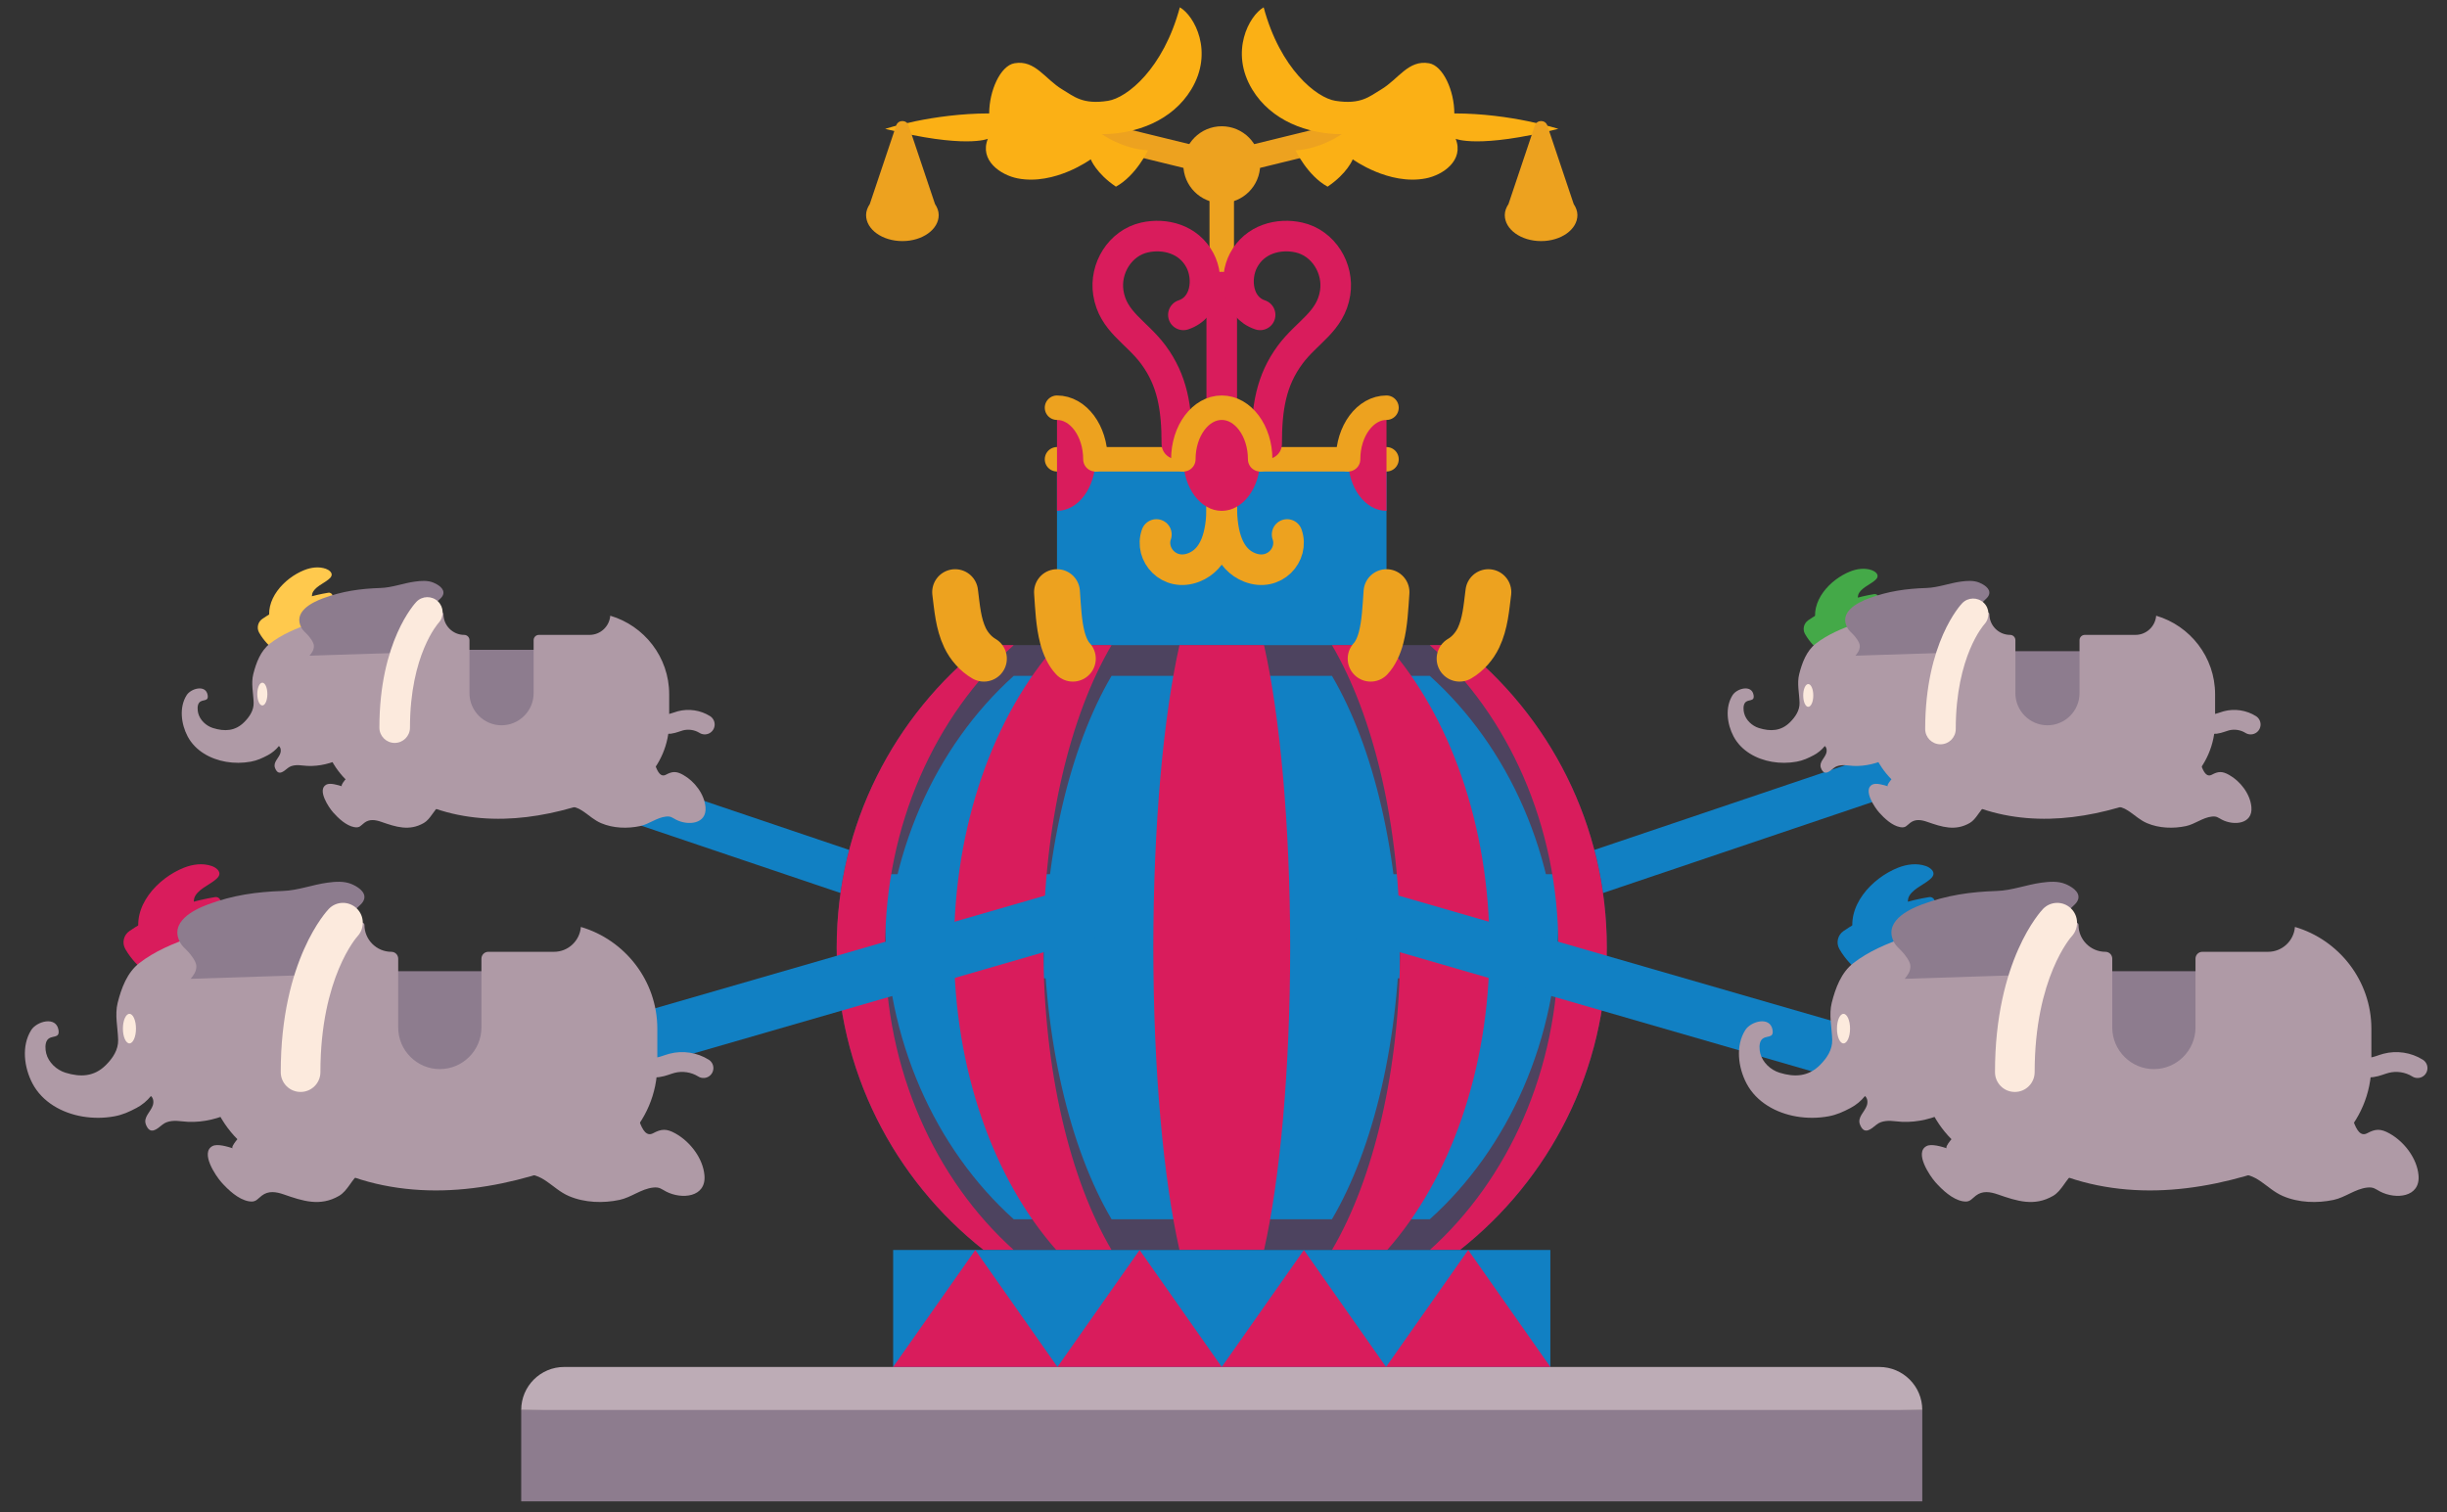 <svg xmlns="http://www.w3.org/2000/svg" viewBox="0 0 144 89" width="144" height="89" preserveAspectRatio="xMidYMid meet" style="width: 100%; height: 100%; transform: translate3d(0px, 0px, 0px); content-visibility: visible;"><rect x="0" y="0" width="144" height="89" fill="#333333" stroke="none"/><defs><clipPath id="__lottie_element_2440"><rect width="144" height="89" x="0" y="0"></rect></clipPath></defs><g clip-path="url(#__lottie_element_2440)"><g transform="matrix(0.333,0,0,0.333,1.165,0.348)" opacity="1" style="display: block;"><g opacity="1" transform="matrix(1,0,0,1,114.441,142.389)"><path fill="rgb(17,128,195)" fill-opacity="1" d=" M-45.563,-19.461 C-45.563,-19.461 45.563,11.328 45.563,11.328 C45.563,11.328 45.563,19.461 45.563,19.461 C45.563,19.461 -45.563,-11.328 -45.563,-11.328 C-45.563,-11.328 -45.563,-19.461 -45.563,-19.461z"></path></g></g><g transform="matrix(0.333,0,0,0.333,1.165,0.348)" opacity="1" style="display: block;"><g opacity="1" transform="matrix(1,0,0,1,88.516,122.557)"><path fill="rgb(141,124,142)" fill-opacity="1" d=" M15.821,-8.748 C15.821,-8.748 -15.821,-8.748 -15.821,-8.748 C-15.821,-8.748 -15.821,8.748 -15.821,8.748 C-15.821,8.748 1.01,8.748 1.01,8.748 C1.01,8.748 15.821,-6.487 15.821,-6.487 C15.821,-6.487 15.821,-8.748 15.821,-8.748z"></path></g><g opacity="1" transform="matrix(1,0,0,1,49.224,104.099)"><path fill="rgb(255,201,77)" fill-opacity="1" d=" M-4.918,5.041 C-6.155,0.908 -2.497,-2.982 1.073,-4.391 C2.272,-4.864 3.636,-5.041 4.853,-4.616 C5.383,-4.431 6.155,-3.909 5.808,-3.252 C5.691,-3.033 5.496,-2.87 5.306,-2.712 C4.462,-2.016 2.8,-1.355 2.462,-0.22 C2.235,0.54 2.686,2.303 3.305,2.773"></path></g><g opacity="1" transform="matrix(1,0,0,1,48.945,108.482)"><path fill="rgb(255,201,77)" fill-opacity="1" d=" M-4.622,4.822 C-4.622,4.822 -5.822,3.776 -6.658,2.28 C-7.124,1.447 -6.867,0.396 -6.08,-0.144 C-4.157,-1.464 -0.038,-3.86 5.583,-4.765 C5.931,-4.822 6.262,-4.591 6.338,-4.247 C6.338,-4.247 7.124,-0.68 7.124,-0.68 C7.124,-0.68 -0.265,1.084 -4.622,4.822z"></path></g><g opacity="1" transform="matrix(1,0,0,1,44.772,122.263)"><path fill="rgb(175,154,166)" fill-opacity="1" d=" M15.081,8.509 C13.943,10.116 9.625,12.557 5.232,11.995 C4.328,11.88 3.303,11.87 2.594,12.443 C1.833,13.057 0.918,13.919 0.338,12.447 C-0.062,11.437 0.977,10.727 1.271,9.834 C1.417,9.394 1.372,8.848 1.018,8.55 C0.484,9.216 -0.187,9.771 -0.94,10.17 C-1.929,10.692 -2.832,11.11 -3.951,11.315 C-5.391,11.578 -6.883,11.585 -8.325,11.338 C-11.09,10.863 -13.774,9.389 -15.115,6.842 C-16.256,4.676 -16.65,1.717 -15.282,-0.443 C-14.53,-1.63 -11.917,-2.361 -11.579,-0.482 C-11.343,0.824 -12.519,0.176 -13.089,0.908 C-13.441,1.361 -13.375,2.227 -13.245,2.739 C-12.932,3.982 -11.83,5.001 -10.626,5.373 C-8.57,6.008 -6.713,5.92 -5.127,4.341 C-4.171,3.388 -3.412,2.249 -3.448,0.899 C-3.491,-0.768 -3.928,-2.511 -3.51,-4.161 C-3.009,-6.14 -2.228,-8.275 -0.555,-9.567 C1.509,-11.16 4.006,-12.218 6.454,-13.06 C8.158,-13.646 9.596,-13.919 11.383,-13.679 C13.169,-13.44 14.899,-12.902 16.65,-12.477"></path></g><g opacity="1" transform="matrix(1,0,0,1,84.066,124.097)"><path fill="rgb(175,154,166)" fill-opacity="1" d=" M-16.237,-16.899 C-16.237,-16.899 -9.503,-16.899 -9.503,-16.899 C-9.334,-16.899 -9.197,-16.762 -9.197,-16.594 C-9.197,-14.578 -7.549,-12.928 -5.533,-12.928 C-5.533,-12.928 -5.532,-12.928 -5.532,-12.928 C-5.017,-12.928 -4.599,-12.51 -4.599,-11.995 C-4.599,-11.995 -4.599,-2.617 -4.599,-2.617 C-4.599,0.5 -2.049,3.051 1.069,3.051 C4.186,3.051 6.737,0.5 6.737,-2.617 C6.737,-2.617 6.737,-11.995 6.737,-11.995 C6.737,-12.51 7.155,-12.928 7.67,-12.928 C7.67,-12.928 16.628,-12.928 16.628,-12.928 C18.55,-12.928 20.135,-14.429 20.279,-16.316 C26.278,-14.556 30.693,-8.992 30.693,-2.443 C30.693,-2.443 30.693,2.444 30.693,2.444 C30.693,10.394 24.188,16.899 16.237,16.899 C16.237,16.899 -16.237,16.899 -16.237,16.899 C-24.188,16.899 -30.693,10.394 -30.693,2.444 C-30.693,2.444 -30.693,-2.443 -30.693,-2.443 C-30.693,-10.394 -24.188,-16.899 -16.237,-16.899z"></path></g><g opacity="1" transform="matrix(1,0,0,1,85.602,142.059)"><path fill="rgb(175,154,166)" fill-opacity="1" d=" M-15.869,-1.734 C-11.02,0.729 -5.504,1.734 -0.065,1.602 C5.372,1.47 10.741,0.235 15.869,-1.58"></path></g><g opacity="1" transform="matrix(1,0,0,1,108.857,138.37)"><path fill="rgb(175,154,166)" fill-opacity="1" d=" M-12.58,3.119 C-9.668,2.765 -8.495,5.062 -6.135,6.074 C-4,6.989 -1.464,7.064 0.75,6.595 C2.35,6.256 3.705,5.084 5.346,4.912 C6.208,4.821 6.428,5.106 7.095,5.454 C9.202,6.555 12.581,6.268 12.321,3.25 C12.121,0.918 10.367,-1.341 8.372,-2.455 C7.141,-3.144 6.447,-3.084 5.326,-2.486 C3.527,-1.527 3.135,-6.212 2.41,-7.064"></path></g><g opacity="1" transform="matrix(1,0,0,1,65.228,139.77)"><path fill="rgb(175,154,166)" fill-opacity="1" d=" M12.757,0.252 C11.41,0.031 10.072,0.7 8.993,1.535 C7.914,2.37 7.361,3.958 6.181,4.642 C3.612,6.132 1.241,5.347 -1.331,4.451 C-2.402,4.077 -3.439,3.92 -4.341,4.614 C-5.016,5.135 -5.16,5.556 -6.137,5.377 C-7.547,5.12 -8.93,3.817 -9.848,2.783 C-10.601,1.935 -12.757,-1.233 -11.061,-2.135 C-10.377,-2.498 -8.978,-2.05 -8.281,-1.836 C-8.722,-1.972 -7.097,-3.756 -6.986,-3.83 C-5.131,-5.069 -2.909,-4.272 -0.95,-3.704 C-0.714,-3.636 -0.439,-3.575 -0.239,-3.717 C-0.104,-3.812 -0.039,-3.977 -0.011,-4.14 C0.053,-4.508 -0.04,-4.887 -0.021,-5.26 C-0.004,-5.634 0.183,-6.053 0.548,-6.133"></path></g><g opacity="1" transform="matrix(1,0,0,1,117.062,126.492)"><path stroke-linecap="round" stroke-linejoin="round" fill-opacity="0" stroke="rgb(175,154,166)" stroke-opacity="1" stroke-width="3.5" d=" M3.984,0.516 C2.722,-0.275 1.128,-0.516 -0.313,-0.135 C-0.95,0.034 -1.558,0.318 -2.21,0.406 C-2.864,0.494 -3.61,0.333 -3.984,-0.21"></path></g><g opacity="1" transform="matrix(1,0,0,1,61.669,108.18)"><path fill="rgb(141,124,142)" fill-opacity="1" d=" M-10.468,6.668 C-10.127,6.232 -9.669,5.708 -9.695,4.906 C-9.714,4.281 -10.474,3.325 -10.891,2.892 C-11.236,2.534 -11.628,2.215 -11.874,1.772 C-13.446,-1.051 -10.094,-2.727 -8.119,-3.462 C-4.71,-4.732 -1.521,-5.182 2.078,-5.3 C4.155,-5.369 6.139,-6.162 8.193,-6.434 C9.252,-6.575 10.42,-6.668 11.436,-6.241 C12.12,-5.955 13.446,-5.234 13.161,-4.188 C13.059,-3.816 12.782,-3.535 12.509,-3.285 C11.543,-2.405 10.74,-1.403 9.857,-0.428 C8.944,0.582 6.775,4.724 6.567,6.12 C6.567,6.12 -10.468,6.668 -10.468,6.668z"></path></g><g opacity="1" transform="matrix(1,0,0,1,42.862,121.631)"><path fill="rgb(252,234,221)" fill-opacity="1" d=" M-0.89,0 C-0.89,-1.112 -0.492,-2.013 0,-2.013 C0.492,-2.013 0.89,-1.112 0.89,0 C0.89,1.111 0.492,2.013 0,2.013 C-0.492,2.013 -0.89,1.111 -0.89,0z"></path></g><g opacity="1" transform="matrix(1,0,0,1,69.28,117.248)"><path fill="rgb(252,234,221)" fill-opacity="1" d=" M-3.03,13.017 C-1.536,13.017 -0.328,11.808 -0.328,10.314 C-0.328,-2.585 4.676,-8.14 4.724,-8.195 C5.732,-9.282 5.684,-10.987 4.608,-12.006 C3.531,-13.017 1.847,-12.996 0.813,-11.927 C0.548,-11.647 -5.732,-4.957 -5.732,10.314 C-5.732,11.808 -4.523,13.017 -3.03,13.017z"></path></g></g><g transform="matrix(0.333,0,0,0.333,1.165,0.348)" opacity="1" style="display: block;"><g opacity="1" transform="matrix(1,0,0,1,310.376,142.389)"><path fill="rgb(17,128,195)" fill-opacity="1" d=" M45.564,-19.461 C45.564,-19.461 -45.564,11.328 -45.564,11.328 C-45.564,11.328 -45.564,19.461 -45.564,19.461 C-45.564,19.461 45.564,-11.328 45.564,-11.328 C45.564,-11.328 45.564,-19.461 45.564,-19.461z"></path></g></g><g transform="matrix(0.333,0,0,0.333,1.165,0.348)" opacity="1" style="display: block;"><g opacity="1" transform="matrix(1,0,0,1,361.709,122.8)"><path fill="rgb(141,124,142)" fill-opacity="1" d=" M15.82,-8.748 C15.82,-8.748 -15.82,-8.748 -15.82,-8.748 C-15.82,-8.748 -15.82,8.748 -15.82,8.748 C-15.82,8.748 1.01,8.748 1.01,8.748 C1.01,8.748 15.82,-6.487 15.82,-6.487 C15.82,-6.487 15.82,-8.748 15.82,-8.748z"></path></g><g opacity="1" transform="matrix(1,0,0,1,322.416,104.342)"><path fill="rgb(68,169,72)" fill-opacity="1" d=" M-4.918,5.041 C-6.155,0.908 -2.496,-2.982 1.073,-4.391 C2.272,-4.864 3.636,-5.041 4.853,-4.616 C5.383,-4.431 6.155,-3.909 5.808,-3.252 C5.691,-3.033 5.496,-2.87 5.306,-2.712 C4.462,-2.016 2.8,-1.355 2.462,-0.22 C2.235,0.54 2.686,2.303 3.305,2.773"></path></g><g opacity="1" transform="matrix(1,0,0,1,322.137,108.726)"><path fill="rgb(68,169,72)" fill-opacity="1" d=" M-4.622,4.822 C-4.622,4.822 -5.821,3.776 -6.658,2.28 C-7.124,1.447 -6.867,0.396 -6.08,-0.144 C-4.157,-1.464 -0.038,-3.86 5.583,-4.765 C5.931,-4.822 6.262,-4.591 6.338,-4.247 C6.338,-4.247 7.124,-0.68 7.124,-0.68 C7.124,-0.68 -0.265,1.084 -4.622,4.822z"></path></g><g opacity="1" transform="matrix(1,0,0,1,317.965,122.263)"><path fill="rgb(175,154,166)" fill-opacity="1" d=" M15.082,8.509 C13.943,10.116 9.625,12.557 5.232,11.995 C4.328,11.88 3.303,11.87 2.594,12.443 C1.834,13.057 0.918,13.919 0.338,12.447 C-0.062,11.437 0.977,10.727 1.271,9.834 C1.417,9.394 1.373,8.848 1.018,8.55 C0.484,9.216 -0.187,9.771 -0.94,10.17 C-1.928,10.692 -2.832,11.11 -3.951,11.315 C-5.391,11.578 -6.883,11.585 -8.325,11.338 C-11.09,10.863 -13.774,9.389 -15.115,6.842 C-16.256,4.676 -16.65,1.717 -15.282,-0.443 C-14.53,-1.63 -11.917,-2.361 -11.578,-0.482 C-11.343,0.824 -12.518,0.176 -13.089,0.908 C-13.441,1.361 -13.375,2.227 -13.245,2.739 C-12.932,3.982 -11.83,5.001 -10.626,5.373 C-8.57,6.008 -6.713,5.92 -5.127,4.341 C-4.171,3.388 -3.412,2.249 -3.447,0.899 C-3.491,-0.768 -3.928,-2.511 -3.51,-4.161 C-3.009,-6.14 -2.228,-8.275 -0.555,-9.567 C1.509,-11.16 4.006,-12.218 6.454,-13.06 C8.159,-13.646 9.597,-13.919 11.383,-13.679 C13.169,-13.44 14.899,-12.902 16.65,-12.477"></path></g><g opacity="1" transform="matrix(1,0,0,1,357.258,124.097)"><path fill="rgb(175,154,166)" fill-opacity="1" d=" M-16.237,-16.899 C-16.237,-16.899 -9.503,-16.899 -9.503,-16.899 C-9.334,-16.899 -9.197,-16.762 -9.197,-16.594 C-9.197,-14.578 -7.548,-12.928 -5.532,-12.928 C-5.016,-12.928 -4.598,-12.51 -4.598,-11.995 C-4.598,-11.995 -4.598,-2.617 -4.598,-2.617 C-4.598,0.5 -2.049,3.051 1.069,3.051 C4.186,3.051 6.737,0.5 6.737,-2.617 C6.737,-2.617 6.737,-11.995 6.737,-11.995 C6.737,-12.51 7.155,-12.928 7.67,-12.928 C7.67,-12.928 16.628,-12.928 16.628,-12.928 C18.55,-12.928 20.135,-14.429 20.279,-16.316 C26.278,-14.556 30.693,-8.992 30.693,-2.443 C30.693,-2.443 30.693,2.444 30.693,2.444 C30.693,10.394 24.188,16.899 16.237,16.899 C16.237,16.899 -16.237,16.899 -16.237,16.899 C-24.187,16.899 -30.693,10.394 -30.693,2.444 C-30.693,2.444 -30.693,-2.443 -30.693,-2.443 C-30.693,-10.394 -24.187,-16.899 -16.237,-16.899z"></path></g><g opacity="1" transform="matrix(1,0,0,1,358.795,142.059)"><path fill="rgb(175,154,166)" fill-opacity="1" d=" M-15.869,-1.734 C-11.02,0.729 -5.503,1.734 -0.065,1.602 C5.372,1.47 10.742,0.235 15.869,-1.58"></path></g><g opacity="1" transform="matrix(1,0,0,1,382.049,138.37)"><path fill="rgb(175,154,166)" fill-opacity="1" d=" M-12.58,3.119 C-9.668,2.765 -8.494,5.062 -6.135,6.074 C-4,6.989 -1.464,7.064 0.751,6.595 C2.35,6.256 3.705,5.084 5.346,4.912 C6.208,4.821 6.428,5.106 7.095,5.454 C9.202,6.555 12.581,6.268 12.321,3.25 C12.121,0.918 10.367,-1.341 8.372,-2.455 C7.141,-3.144 6.447,-3.084 5.326,-2.486 C3.527,-1.527 3.135,-6.212 2.41,-7.064"></path></g><g opacity="1" transform="matrix(1,0,0,1,338.421,139.77)"><path fill="rgb(175,154,166)" fill-opacity="1" d=" M12.757,0.252 C11.41,0.031 10.072,0.7 8.993,1.535 C7.914,2.37 7.361,3.958 6.181,4.642 C3.612,6.132 1.241,5.347 -1.331,4.451 C-2.402,4.077 -3.438,3.92 -4.341,4.614 C-5.015,5.135 -5.16,5.556 -6.137,5.377 C-7.547,5.12 -8.93,3.817 -9.848,2.783 C-10.601,1.935 -12.757,-1.233 -11.061,-2.135 C-10.377,-2.498 -8.977,-2.05 -8.281,-1.836 C-8.722,-1.972 -7.097,-3.756 -6.986,-3.83 C-5.131,-5.069 -2.909,-4.272 -0.95,-3.704 C-0.714,-3.636 -0.439,-3.575 -0.239,-3.717 C-0.104,-3.812 -0.039,-3.977 -0.011,-4.14 C0.053,-4.508 -0.039,-4.887 -0.021,-5.26 C-0.004,-5.634 0.183,-6.053 0.548,-6.133"></path></g><g opacity="1" transform="matrix(1,0,0,1,390.255,126.492)"><path stroke-linecap="round" stroke-linejoin="round" fill-opacity="0" stroke="rgb(175,154,166)" stroke-opacity="1" stroke-width="3.5" d=" M3.984,0.516 C2.722,-0.275 1.128,-0.516 -0.313,-0.135 C-0.95,0.034 -1.558,0.318 -2.21,0.406 C-2.864,0.494 -3.61,0.333 -3.984,-0.21"></path></g><g opacity="1" transform="matrix(1,0,0,1,334.861,108.18)"><path fill="rgb(141,124,142)" fill-opacity="1" d=" M-10.468,6.668 C-10.127,6.232 -9.669,5.708 -9.695,4.906 C-9.714,4.281 -10.474,3.325 -10.891,2.892 C-11.236,2.534 -11.628,2.215 -11.874,1.772 C-13.446,-1.051 -10.094,-2.727 -8.119,-3.462 C-4.71,-4.732 -1.521,-5.182 2.078,-5.3 C4.155,-5.369 6.139,-6.162 8.193,-6.434 C9.252,-6.575 10.42,-6.668 11.436,-6.241 C12.12,-5.955 13.446,-5.234 13.161,-4.188 C13.059,-3.816 12.782,-3.535 12.509,-3.285 C11.543,-2.405 10.74,-1.403 9.857,-0.428 C8.945,0.582 6.776,4.724 6.567,6.12 C6.567,6.12 -10.468,6.668 -10.468,6.668z"></path></g><g opacity="1" transform="matrix(1,0,0,1,316.055,121.874)"><path fill="rgb(252,234,221)" fill-opacity="1" d=" M-0.89,0 C-0.89,-1.112 -0.492,-2.013 0,-2.013 C0.492,-2.013 0.89,-1.112 0.89,0 C0.89,1.111 0.492,2.013 0,2.013 C-0.492,2.013 -0.89,1.111 -0.89,0z"></path></g><g opacity="1" transform="matrix(1,0,0,1,342.45,117.491)"><path fill="rgb(252,234,221)" fill-opacity="1" d=" M-3.029,13.017 C-1.536,13.017 -0.328,11.808 -0.328,10.314 C-0.328,-2.585 4.674,-8.14 4.724,-8.195 C5.732,-9.282 5.684,-10.987 4.605,-12.006 C3.531,-13.017 1.839,-12.987 0.815,-11.927 C0.545,-11.647 -5.731,-4.957 -5.731,10.314 C-5.731,11.808 -4.523,13.017 -3.029,13.017z"></path></g></g><g transform="matrix(0.333,0,0,0.333,1.165,0.348)" opacity="1" style="display: block;"><g opacity="1" transform="matrix(1,0,0,1,0,0)"><path stroke-linecap="round" stroke-linejoin="round" fill-opacity="0" stroke="rgb(237,162,31)" stroke-opacity="1" stroke-width="4.324" d=" M212.408,58.497 C212.408,58.497 212.408,28.06 212.408,28.06"></path></g><g opacity="1" transform="matrix(1,0,0,1,0,0)"><path stroke-linecap="round" stroke-linejoin="round" fill-opacity="0" stroke="rgb(217,28,92)" stroke-opacity="1" stroke-width="5.405" d=" M212.408,80.132 C212.408,80.132 212.408,49.696 212.408,49.696"></path></g><g opacity="1" transform="matrix(1,0,0,1,212.409,97.486)"><path fill="rgb(17,128,195)" fill-opacity="1" d=" M-29.115,-17.354 C-29.115,-17.354 29.115,-17.354 29.115,-17.354 C29.115,-17.354 29.115,17.354 29.115,17.354 C29.115,17.354 -29.115,17.354 -29.115,17.354 C-29.115,17.354 -29.115,-17.354 -29.115,-17.354z"></path></g><g opacity="1" transform="matrix(1,0,0,1,212.409,166.434)"><path fill="rgb(77,67,95)" fill-opacity="1" d=" M-42.08,53.456 C-57.888,40.995 -68.049,21.691 -68.049,0 C-68.049,-21.69 -57.888,-40.995 -42.08,-53.456 C-42.08,-53.456 42.079,-53.456 42.079,-53.456 C57.888,-40.995 68.049,-21.69 68.049,0 C68.049,21.691 57.887,40.995 42.079,53.456 C42.079,53.456 -42.08,53.456 -42.08,53.456z"></path></g><g opacity="1" transform="matrix(1,0,0,1,256.773,145.139)"><path fill="rgb(17,128,195)" fill-opacity="1" d=" M-15.129,-26.728 C-15.129,-26.728 -7.604,-26.728 -7.604,-26.728 C6.233,-14.274 15.129,5.033 15.129,26.728 C15.129,26.728 2.95,26.728 2.95,26.728 C2.95,5.033 -4.124,-14.274 -15.129,-26.728z"></path></g><g opacity="1" transform="matrix(1,0,0,1,168.044,145.139)"><path fill="rgb(17,128,195)" fill-opacity="1" d=" M7.604,-26.728 C7.604,-26.728 15.128,-26.728 15.128,-26.728 C4.125,-14.274 -2.951,5.033 -2.951,26.728 C-2.951,26.728 -15.128,26.728 -15.128,26.728 C-15.128,5.033 -6.233,-14.274 7.604,-26.728z"></path></g><g opacity="1" transform="matrix(1,0,0,1,192.916,145.139)"><path fill="rgb(17,128,195)" fill-opacity="1" d=" M12.022,-26.728 C9.209,-14.274 7.402,5.033 7.402,26.728 C7.402,26.728 -12.022,26.728 -12.022,26.728 C-12.022,5.033 -7.31,-14.274 0.02,-26.728 C0.02,-26.728 12.022,-26.728 12.022,-26.728z"></path></g><g opacity="1" transform="matrix(1,0,0,1,231.901,145.139)"><path fill="rgb(17,128,195)" fill-opacity="1" d=" M-12.021,-26.728 C-12.021,-26.728 -0.02,-26.728 -0.02,-26.728 C7.309,-14.274 12.021,5.033 12.021,26.728 C12.021,26.728 -7.401,26.728 -7.401,26.728 C-7.401,5.033 -9.209,-14.274 -12.021,-26.728z"></path></g><g opacity="1" transform="matrix(1,0,0,1,168.044,183.961)"><path fill="rgb(17,128,195)" fill-opacity="1" d=" M-2.653,-30.496 C-2.843,-28.021 -2.951,-25.509 -2.951,-22.96 C-2.951,-1.266 4.124,18.042 15.128,30.496 C15.128,30.496 7.604,30.496 7.604,30.496 C-6.233,18.042 -15.128,-1.266 -15.128,-22.96 C-15.128,-25.509 -14.995,-28.021 -14.756,-30.496 C-14.756,-30.496 -2.653,-30.496 -2.653,-30.496z"></path></g><g opacity="1" transform="matrix(1,0,0,1,192.916,183.961)"><path fill="rgb(17,128,195)" fill-opacity="1" d=" M7.477,-30.496 C7.428,-28.021 7.401,-25.509 7.401,-22.96 C7.401,-1.266 9.208,18.042 12.021,30.496 C12.021,30.496 0.021,30.496 0.021,30.496 C-7.309,18.042 -12.021,-1.266 -12.021,-22.96 C-12.021,-25.509 -11.952,-28.021 -11.825,-30.496 C-11.825,-30.496 7.477,-30.496 7.477,-30.496z"></path></g><g opacity="1" transform="matrix(1,0,0,1,231.901,183.961)"><path fill="rgb(17,128,195)" fill-opacity="1" d=" M-7.477,-30.496 C-7.477,-30.496 11.824,-30.496 11.824,-30.496 C11.951,-28.021 12.021,-25.509 12.021,-22.96 C12.021,-1.266 7.309,18.042 -0.02,30.496 C-0.02,30.496 -12.021,30.496 -12.021,30.496 C-9.209,18.042 -7.401,-1.266 -7.401,-22.96 C-7.401,-25.509 -7.428,-28.021 -7.477,-30.496z"></path></g><g opacity="1" transform="matrix(1,0,0,1,256.773,183.961)"><path fill="rgb(17,128,195)" fill-opacity="1" d=" M2.654,-30.496 C2.654,-30.496 14.756,-30.496 14.756,-30.496 C14.995,-28.021 15.129,-25.509 15.129,-22.96 C15.129,-1.266 6.233,18.042 -7.604,30.496 C-7.604,30.496 -15.129,30.496 -15.129,30.496 C-4.124,18.042 2.95,-1.266 2.95,-22.96 C2.95,-25.509 2.844,-28.021 2.654,-30.496z"></path></g><g opacity="1" transform="matrix(1,0,0,1,264.813,166.434)"><path fill="rgb(217,28,92)" fill-opacity="1" d=" M7.088,0 C7.088,-21.695 -1.808,-41.002 -15.644,-53.457 C-15.644,-53.457 -10.325,-53.457 -10.325,-53.457 C5.484,-40.996 15.644,-21.69 15.644,0 C15.644,21.69 5.483,40.996 -10.325,53.457 C-10.325,53.457 -15.644,53.457 -15.644,53.457 C-1.808,41.003 7.088,21.695 7.088,0z"></path></g><g opacity="1" transform="matrix(1,0,0,1,160.004,166.434)"><path fill="rgb(217,28,92)" fill-opacity="1" d=" M10.324,-53.457 C10.324,-53.457 15.644,-53.457 15.644,-53.457 C1.807,-41.003 -7.088,-21.695 -7.088,0 C-7.088,21.695 1.807,41.003 15.644,53.457 C15.644,53.457 10.324,53.457 10.324,53.457 C-5.484,40.996 -15.644,21.69 -15.644,0 C-15.644,-21.691 -5.484,-40.996 10.324,-53.457z"></path></g><g opacity="1" transform="matrix(1,0,0,1,245.802,166.434)"><path fill="rgb(217,28,92)" fill-opacity="1" d=" M-13.921,-53.457 C-13.921,-53.457 -4.158,-53.457 -4.158,-53.457 C6.847,-41.003 13.921,-21.695 13.921,0 C13.921,21.695 6.847,41.003 -4.158,53.457 C-4.158,53.457 -13.921,53.457 -13.921,53.457 C-6.592,41.003 -1.88,21.695 -1.88,0 C-1.88,-21.695 -6.592,-41.003 -13.921,-53.457z"></path></g><g opacity="1" transform="matrix(1,0,0,1,179.015,166.434)"><path fill="rgb(217,28,92)" fill-opacity="1" d=" M1.88,0 C1.88,21.695 6.592,41.003 13.922,53.457 C13.922,53.457 4.157,53.457 4.157,53.457 C-6.847,41.003 -13.922,21.695 -13.922,0 C-13.922,-21.695 -6.847,-41.002 4.157,-53.457 C4.157,-53.457 13.922,-53.457 13.922,-53.457 C6.592,-41.002 1.88,-21.695 1.88,0z"></path></g><g opacity="1" transform="matrix(1,0,0,1,212.408,166.434)"><path fill="rgb(217,28,92)" fill-opacity="1" d=" M-7.471,-53.457 C-7.471,-53.457 7.471,-53.457 7.471,-53.457 C10.283,-41.003 12.091,-21.695 12.091,0 C12.091,21.695 10.283,41.003 7.471,53.457 C7.471,53.457 -7.471,53.457 -7.471,53.457 C-10.284,41.003 -12.091,21.695 -12.091,0 C-12.091,-21.695 -10.284,-41.003 -7.471,-53.457z"></path></g><g opacity="1" transform="matrix(1,0,0,1,212.409,230.228)"><path fill="rgb(17,128,195)" fill-opacity="1" d=" M-58.071,-10.336 C-58.071,-10.336 58.071,-10.336 58.071,-10.336 C58.071,-10.336 58.071,10.336 58.071,10.336 C58.071,10.336 -58.071,10.336 -58.071,10.336 C-58.071,10.336 -58.071,-10.336 -58.071,-10.336z"></path></g><g opacity="1" transform="matrix(1,0,0,1,212.408,254.339)"><path fill="rgb(141,124,142)" fill-opacity="1" d=" M-123.797,-6.18 C-123.797,-6.18 0,-9.981 0,-9.981 C0,-9.981 123.797,-6.18 123.797,-6.18 C123.797,-6.18 123.797,9.981 123.797,9.981 C123.797,9.981 -123.797,9.981 -123.797,9.981 C-123.797,9.981 -123.797,-6.18 -123.797,-6.18z"></path></g><g opacity="1" transform="matrix(1,0,0,1,212.408,244.362)"><path fill="rgb(189,172,182)" fill-opacity="1" d=" M-116.201,-3.798 C-116.201,-3.798 116.201,-3.798 116.201,-3.798 C120.397,-3.798 123.797,-0.397 123.797,3.798 C123.797,3.798 -123.797,3.798 -123.797,3.798 C-123.797,-0.397 -120.395,-3.798 -116.201,-3.798z"></path></g><g opacity="1" transform="matrix(1,0,0,1,255.961,230.227)"><path fill="rgb(217,28,92)" fill-opacity="1" d=" M0,-10.337 C0,-10.337 14.518,10.337 14.518,10.337 C14.518,10.337 -14.518,10.337 -14.518,10.337 C-14.518,10.337 0,-10.337 0,-10.337z"></path></g><g opacity="1" transform="matrix(1,0,0,1,226.926,230.227)"><path fill="rgb(217,28,92)" fill-opacity="1" d=" M0,-10.337 C0,-10.337 14.518,10.337 14.518,10.337 C14.518,10.337 -14.518,10.337 -14.518,10.337 C-14.518,10.337 0,-10.337 0,-10.337z"></path></g><g opacity="1" transform="matrix(1,0,0,1,197.891,230.227)"><path fill="rgb(217,28,92)" fill-opacity="1" d=" M0,-10.337 C0,-10.337 14.518,10.337 14.518,10.337 C14.518,10.337 -14.518,10.337 -14.518,10.337 C-14.518,10.337 0,-10.337 0,-10.337z"></path></g><g opacity="1" transform="matrix(1,0,0,1,168.855,230.227)"><path fill="rgb(217,28,92)" fill-opacity="1" d=" M0,-10.337 C0,-10.337 14.518,10.337 14.518,10.337 C14.518,10.337 -14.518,10.337 -14.518,10.337 C-14.518,10.337 0,-10.337 0,-10.337z"></path></g><g opacity="1" transform="matrix(1,0,0,1,0,0)"><path stroke-linecap="round" stroke-linejoin="round" fill-opacity="0" stroke="rgb(237,162,31)" stroke-opacity="1" stroke-width="4.324" d=" M241.523,80.132 C241.523,80.132 183.294,80.132 183.294,80.132"></path></g><g opacity="1" transform="matrix(1,0,0,1,256.983,109.493)"><path stroke-linecap="round" stroke-linejoin="round" fill-opacity="0" stroke="rgb(237,162,31)" stroke-opacity="1" stroke-width="8.107" d=" M2.542,-5.879 C2.19,-3.144 1.996,-0.326 0.798,2.182 C0.088,3.668 -1.095,5.038 -2.542,5.879"></path></g><g opacity="1" transform="matrix(1,0,0,1,240.122,109.493)"><path stroke-linecap="round" stroke-linejoin="round" fill-opacity="0" stroke="rgb(237,162,31)" stroke-opacity="1" stroke-width="8.107" d=" M1.401,-5.879 C1.208,-3.145 1.099,-0.326 0.439,2.181 C0.048,3.668 -0.603,5.038 -1.401,5.879"></path></g><g opacity="1" transform="matrix(1,0,0,1,184.694,109.493)"><path stroke-linecap="round" stroke-linejoin="round" fill-opacity="0" stroke="rgb(237,162,31)" stroke-opacity="1" stroke-width="8.107" d=" M-1.4,-5.879 C-1.207,-3.145 -1.099,-0.326 -0.439,2.181 C-0.047,3.668 0.603,5.038 1.4,5.879"></path></g><g opacity="1" transform="matrix(1,0,0,1,167.834,109.493)"><path stroke-linecap="round" stroke-linejoin="round" fill-opacity="0" stroke="rgb(237,162,31)" stroke-opacity="1" stroke-width="8.107" d=" M2.542,5.878 C1.095,5.037 -0.088,3.67 -0.798,2.183 C-1.996,-0.325 -2.191,-3.143 -2.542,-5.878"></path></g><g opacity="1" transform="matrix(1,0,0,1,200.968,58.776)"><path stroke-linecap="round" stroke-linejoin="round" fill-opacity="0" stroke="rgb(217,28,92)" stroke-opacity="1" stroke-width="5.405" d=" M4.661,-4.17 C8.714,-5.521 9.274,-10.603 7.593,-13.795 C5.589,-17.597 1.34,-18.634 -2.181,-17.85 C-6.56,-16.873 -9.275,-12.36 -8.599,-8.054 C-7.799,-2.959 -3.639,-1.165 -0.654,2.865 C2.723,7.425 3.508,12.283 3.508,18.635"></path></g><g opacity="1" transform="matrix(1,0,0,1,223.848,58.776)"><path stroke-linecap="round" stroke-linejoin="round" fill-opacity="0" stroke="rgb(217,28,92)" stroke-opacity="1" stroke-width="5.405" d=" M-4.659,-4.17 C-8.713,-5.521 -9.274,-10.603 -7.593,-13.795 C-5.588,-17.597 -1.34,-18.634 2.181,-17.85 C6.561,-16.873 9.275,-12.36 8.599,-8.054 C7.8,-2.959 3.64,-1.165 0.654,2.865 C-2.722,7.425 -3.507,12.283 -3.507,18.635"></path></g><g opacity="1" transform="matrix(1,0,0,1,206.006,90.815)"><path stroke-linecap="round" stroke-linejoin="round" fill-opacity="0" stroke="rgb(237,162,31)" stroke-opacity="1" stroke-width="5.405" d=" M-5.148,2.609 C-6.402,6.1 -2.912,10.153 1.48,8.428 C5.179,6.974 6.402,2.698 6.402,-2.357 C6.402,-2.357 6.402,-10.153 6.402,-10.153"></path></g><g opacity="1" transform="matrix(1,0,0,1,218.81,90.815)"><path stroke-linecap="round" stroke-linejoin="round" fill-opacity="0" stroke="rgb(237,162,31)" stroke-opacity="1" stroke-width="5.405" d=" M5.148,2.609 C6.402,6.1 2.912,10.153 -1.48,8.428 C-5.179,6.974 -6.402,2.698 -6.402,-2.357 C-6.402,-2.357 -6.402,-10.153 -6.402,-10.153"></path></g><g opacity="1" transform="matrix(1,0,0,1,212.408,80.132)"><path fill="rgb(217,28,92)" fill-opacity="1" d=" M6.788,0 C6.788,-5.035 3.749,-9.115 0,-9.115 C-3.749,-9.115 -6.788,-5.035 -6.788,0 C-6.788,5.034 -3.749,9.115 0,9.115 C3.749,9.115 6.788,5.034 6.788,0z"></path></g><g opacity="1" transform="matrix(1,0,0,1,212.408,75.574)"><path stroke-linecap="round" stroke-linejoin="round" fill-opacity="0" stroke="rgb(237,162,31)" stroke-opacity="1" stroke-width="4.324" d=" M6.788,4.558 C6.788,-0.477 3.749,-4.558 0,-4.558 C-3.749,-4.558 -6.788,-0.477 -6.788,4.558"></path></g><g opacity="1" transform="matrix(1,0,0,1,186.688,80.132)"><path fill="rgb(217,28,92)" fill-opacity="1" d=" M-3.394,9.115 C0.355,9.115 3.394,5.035 3.394,0.001 C3.394,-5.034 0.355,-9.115 -3.394,-9.115 C-3.394,-9.115 -3.394,9.115 -3.394,9.115z"></path></g><g opacity="1" transform="matrix(1,0,0,1,186.688,75.574)"><path stroke-linecap="round" stroke-linejoin="round" fill-opacity="0" stroke="rgb(237,162,31)" stroke-opacity="1" stroke-width="4.324" d=" M3.394,4.558 C3.394,-0.477 0.355,-4.558 -3.394,-4.558"></path></g><g opacity="1" transform="matrix(1,0,0,1,238.129,80.132)"><path fill="rgb(217,28,92)" fill-opacity="1" d=" M3.394,9.115 C-0.355,9.115 -3.394,5.035 -3.394,0.001 C-3.394,-5.034 -0.355,-9.115 3.394,-9.115 C3.394,-9.115 3.394,9.115 3.394,9.115z"></path></g><g opacity="1" transform="matrix(1,0,0,1,238.128,75.574)"><path stroke-linecap="round" stroke-linejoin="round" fill-opacity="0" stroke="rgb(237,162,31)" stroke-opacity="1" stroke-width="4.324" d=" M-3.394,4.558 C-3.394,-0.477 -0.355,-4.558 3.394,-4.558"></path></g><g opacity="1" transform="matrix(1,0,0,1,212.408,28.06)"><path fill="rgb(237,162,31)" fill-opacity="1" d=" M6.788,0 C6.788,-3.749 3.749,-6.788 0,-6.788 C-3.749,-6.788 -6.788,-3.749 -6.788,0 C-6.788,3.749 -3.749,6.788 0,6.788 C3.749,6.788 6.788,3.749 6.788,0z"></path></g><g opacity="1" transform="matrix(1,0,0,1,198.551,24.666)"><path stroke-linecap="round" stroke-linejoin="round" fill-opacity="0" stroke="rgb(237,162,31)" stroke-opacity="1" stroke-width="4.324" d=" M-13.857,-3.394 C-13.857,-3.394 13.857,3.394 13.857,3.394"></path></g><g opacity="1" transform="matrix(1,0,0,1,181.985,16.098)"><path fill="rgb(251,176,21)" fill-opacity="1" d=" M23.017,-15.848 C25.598,-14.376 29.052,-7.971 25.037,-1.335 C21.699,4.182 15.311,6.56 9.231,6.56 C9.231,6.56 12.803,9.172 17.381,9.429 C17.381,9.429 15.292,13.894 11.722,15.848 C8.225,13.496 7.272,11.016 7.272,11.016 C7.272,11.016 0.913,15.657 -5.636,14.386 C-8.66,13.799 -12.439,11.207 -10.914,7.392 C-10.914,7.392 -14.92,9.172 -29.052,5.634 C-29.052,5.634 -20.72,2.904 -10.675,2.904 C-10.675,-1.114 -8.691,-5.522 -6.22,-5.961 C-2.545,-6.614 -0.818,-3.161 2.249,-1.33 C4.337,-0.085 5.834,1.38 10.329,0.677 C13.673,0.153 20.099,-4.973 23.017,-15.848z"></path></g><g opacity="1" transform="matrix(1,0,0,1,155.973,30.826)"><path fill="rgb(237,162,31)" fill-opacity="1" d=" M5.763,4.194 C5.763,4.194 1.102,-9.684 1.102,-9.684 C0.747,-10.741 -0.747,-10.741 -1.101,-9.684 C-1.101,-9.684 -5.763,4.194 -5.763,4.194 C-6.158,4.791 -6.418,5.439 -6.418,6.143 C-6.418,8.683 -3.545,10.741 0,10.741 C3.544,10.741 6.418,8.683 6.418,6.143 C6.418,5.439 6.159,4.791 5.763,4.194z"></path></g><g opacity="1" transform="matrix(1,0,0,1,226.265,24.666)"><path stroke-linecap="round" stroke-linejoin="round" fill-opacity="0" stroke="rgb(237,162,31)" stroke-opacity="1" stroke-width="4.324" d=" M13.857,-3.394 C13.857,-3.394 -13.857,3.394 -13.857,3.394"></path></g><g opacity="1" transform="matrix(1,0,0,1,242.832,16.098)"><path fill="rgb(251,176,21)" fill-opacity="1" d=" M-23.016,-15.848 C-25.597,-14.376 -29.052,-7.971 -25.038,-1.335 C-21.699,4.182 -15.311,6.56 -9.231,6.56 C-9.231,6.56 -12.804,9.172 -17.381,9.429 C-17.381,9.429 -15.291,13.894 -11.722,15.848 C-8.225,13.496 -7.272,11.016 -7.272,11.016 C-7.272,11.016 -0.913,15.657 5.635,14.386 C8.66,13.799 12.439,11.207 10.913,7.392 C10.913,7.392 14.92,9.172 29.052,5.634 C29.052,5.634 20.72,2.904 10.676,2.904 C10.676,-1.114 8.69,-5.522 6.22,-5.961 C2.545,-6.614 0.818,-3.161 -2.25,-1.33 C-4.337,-0.085 -5.834,1.38 -10.328,0.677 C-13.672,0.153 -20.099,-4.973 -23.016,-15.848z"></path></g><g opacity="1" transform="matrix(1,0,0,1,268.844,30.826)"><path fill="rgb(237,162,31)" fill-opacity="1" d=" M-5.764,4.194 C-5.764,4.194 -1.103,-9.684 -1.103,-9.684 C-0.747,-10.741 0.746,-10.741 1.101,-9.684 C1.101,-9.684 5.762,4.194 5.762,4.194 C6.157,4.791 6.418,5.439 6.418,6.143 C6.418,8.683 3.544,10.741 0,10.741 C-3.545,10.741 -6.418,8.683 -6.418,6.143 C-6.418,5.439 -6.159,4.791 -5.764,4.194z"></path></g></g><g transform="matrix(0.333,0,0,0.333,1.165,0.348)" opacity="1" style="display: block;"><g opacity="1" transform="matrix(1,0,0,1,130.511,176.867)"><path fill="rgb(17,128,195)" fill-opacity="1" d=" M-63.742,13.457 C-63.742,13.457 63.742,-23.402 63.742,-23.402 C63.742,-23.402 63.742,-13.458 63.742,-13.458 C63.742,-13.458 -63.742,23.402 -63.742,23.402 C-63.742,23.402 -63.742,13.457 -63.742,13.457z"></path></g></g><g transform="matrix(0.333,0,0,0.333,1.165,0.348)" opacity="1" style="display: block;"><g opacity="1" transform="matrix(1,0,0,1,78.614,181.963)"><path fill="rgb(141,124,142)" fill-opacity="1" d=" M20.528,-11.351 C20.528,-11.351 -20.528,-11.351 -20.528,-11.351 C-20.528,-11.351 -20.528,11.351 -20.528,11.351 C-20.528,11.351 1.309,11.351 1.309,11.351 C1.309,11.351 20.528,-8.418 20.528,-8.418 C20.528,-8.418 20.528,-11.351 20.528,-11.351z"></path></g><g opacity="1" transform="matrix(1,0,0,1,27.629,158.013)"><path fill="rgb(217,28,92)" fill-opacity="1" d=" M-6.38,6.541 C-7.986,1.178 -3.238,-3.869 1.393,-5.697 C2.949,-6.312 4.718,-6.541 6.297,-5.989 C6.984,-5.75 7.986,-5.072 7.535,-4.219 C7.385,-3.936 7.132,-3.724 6.885,-3.52 C5.79,-2.615 3.634,-1.758 3.194,-0.286 C2.9,0.7 3.487,2.988 4.289,3.598"></path></g><g opacity="1" transform="matrix(1,0,0,1,27.268,163.701)"><path fill="rgb(217,28,92)" fill-opacity="1" d=" M-5.998,6.256 C-5.998,6.256 -7.554,4.898 -8.64,2.958 C-9.244,1.877 -8.91,0.513 -7.89,-0.187 C-5.394,-1.9 -0.049,-5.009 7.244,-6.184 C7.695,-6.257 8.125,-5.956 8.224,-5.51 C8.224,-5.51 9.244,-0.882 9.244,-0.882 C9.244,-0.882 -0.343,1.405 -5.998,6.256z"></path></g><g opacity="1" transform="matrix(1,0,0,1,21.854,181.581)"><path fill="rgb(175,154,166)" fill-opacity="1" d=" M19.569,11.04 C18.092,13.126 12.489,16.293 6.789,15.564 C5.616,15.415 4.285,15.401 3.365,16.144 C2.38,16.941 1.192,18.061 0.438,16.151 C-0.079,14.84 1.266,13.919 1.649,12.76 C1.838,12.189 1.781,11.481 1.321,11.094 C0.629,11.958 -0.243,12.678 -1.22,13.195 C-2.501,13.874 -3.674,14.415 -5.126,14.681 C-6.994,15.023 -8.931,15.032 -10.802,14.711 C-14.389,14.096 -17.872,12.183 -19.613,8.877 C-21.092,6.067 -21.605,2.228 -19.829,-0.574 C-18.854,-2.114 -15.463,-3.063 -15.024,-0.625 C-14.718,1.07 -16.243,0.227 -16.983,1.177 C-17.441,1.765 -17.355,2.889 -17.187,3.554 C-16.781,5.166 -15.351,6.488 -13.788,6.971 C-11.121,7.794 -8.71,7.681 -6.653,5.632 C-5.411,4.397 -4.428,2.918 -4.474,1.167 C-4.531,-0.996 -5.096,-3.259 -4.554,-5.4 C-3.904,-7.968 -2.891,-10.737 -0.719,-12.414 C1.958,-14.481 5.198,-15.854 8.375,-16.946 C10.587,-17.707 12.452,-18.06 14.769,-17.75 C17.088,-17.439 19.332,-16.742 21.604,-16.19"></path></g><g opacity="1" transform="matrix(1,0,0,1,72.838,183.961)"><path fill="rgb(175,154,166)" fill-opacity="1" d=" M-21.068,-21.927 C-21.068,-21.927 -12.33,-21.927 -12.33,-21.927 C-12.111,-21.927 -11.933,-21.75 -11.933,-21.531 C-11.933,-18.915 -9.794,-16.776 -7.178,-16.776 C-6.509,-16.776 -5.966,-16.233 -5.966,-15.564 C-5.966,-15.564 -5.966,-3.397 -5.966,-3.397 C-5.966,0.648 -2.658,3.957 1.387,3.957 C5.432,3.957 8.741,0.648 8.741,-3.397 C8.741,-3.397 8.741,-15.564 8.741,-15.564 C8.741,-16.233 9.284,-16.776 9.953,-16.776 C9.953,-16.776 21.577,-16.776 21.577,-16.776 C24.07,-16.776 26.126,-18.722 26.313,-21.171 C34.097,-18.887 39.825,-11.667 39.825,-3.171 C39.825,-3.171 39.825,3.17 39.825,3.17 C39.825,13.486 31.384,21.927 21.069,21.927 C21.069,21.927 -21.068,21.927 -21.068,21.927 C-31.384,21.927 -39.825,13.486 -39.825,3.17 C-39.825,3.17 -39.825,-3.171 -39.825,-3.171 C-39.825,-13.487 -31.384,-21.927 -21.068,-21.927z"></path></g><g opacity="1" transform="matrix(1,0,0,1,74.833,207.268)"><path fill="rgb(175,154,166)" fill-opacity="1" d=" M-20.591,-2.25 C-14.299,0.947 -7.141,2.25 -0.085,2.079 C6.971,1.907 13.937,0.304 20.591,-2.05"></path></g><g opacity="1" transform="matrix(1,0,0,1,105.006,202.48)"><path fill="rgb(175,154,166)" fill-opacity="1" d=" M-16.323,4.047 C-12.546,3.587 -11.022,6.568 -7.961,7.881 C-5.191,9.069 -1.899,9.166 0.975,8.556 C3.049,8.117 4.808,6.597 6.938,6.373 C8.056,6.255 8.341,6.625 9.206,7.076 C11.941,8.505 16.323,8.133 15.987,4.216 C15.727,1.191 13.452,-1.74 10.864,-3.186 C9.266,-4.079 8.366,-4.002 6.911,-3.226 C4.577,-1.982 4.069,-8.06 3.128,-9.166"></path></g><g opacity="1" transform="matrix(1,0,0,1,48.396,204.297)"><path fill="rgb(175,154,166)" fill-opacity="1" d=" M16.552,0.328 C14.806,0.041 13.069,0.909 11.669,1.993 C10.27,3.077 9.551,5.136 8.02,6.024 C4.687,7.957 1.612,6.939 -1.726,5.776 C-3.116,5.291 -4.462,5.085 -5.632,5.987 C-6.509,6.662 -6.695,7.21 -7.963,6.978 C-9.792,6.644 -11.586,4.954 -12.778,3.612 C-13.756,2.512 -16.552,-1.601 -14.352,-2.771 C-13.465,-3.242 -11.649,-2.658 -10.745,-2.382 C-11.317,-2.557 -9.209,-4.874 -9.064,-4.97 C-6.657,-6.577 -3.775,-5.543 -1.232,-4.806 C-0.927,-4.718 -0.57,-4.638 -0.31,-4.822 C-0.135,-4.945 -0.051,-5.161 -0.013,-5.372 C0.07,-5.85 -0.052,-6.34 -0.028,-6.824 C-0.005,-7.309 0.238,-7.853 0.711,-7.957"></path></g><g opacity="1" transform="matrix(1,0,0,1,115.653,187.068)"><path stroke-linecap="round" stroke-linejoin="round" fill-opacity="0" stroke="rgb(175,154,166)" stroke-opacity="1" stroke-width="3.5" d=" M5.169,0.67 C3.53,-0.356 1.463,-0.67 -0.405,-0.175 C-1.232,0.045 -2.021,0.413 -2.868,0.527 C-3.716,0.641 -4.685,0.432 -5.169,-0.272"></path></g><g opacity="1" transform="matrix(1,0,0,1,43.778,163.308)"><path fill="rgb(141,124,142)" fill-opacity="1" d=" M-13.583,8.651 C-13.141,8.086 -12.547,7.406 -12.579,6.367 C-12.605,5.555 -13.591,4.314 -14.132,3.752 C-14.578,3.287 -15.087,2.875 -15.406,2.299 C-17.445,-1.363 -13.096,-3.537 -10.535,-4.492 C-6.11,-6.14 -1.974,-6.724 2.696,-6.877 C5.391,-6.966 7.967,-7.995 10.632,-8.349 C12.005,-8.531 13.52,-8.652 14.839,-8.099 C15.726,-7.727 17.445,-6.792 17.075,-5.435 C16.944,-4.952 16.586,-4.586 16.23,-4.262 C14.978,-3.12 13.936,-1.821 12.79,-0.555 C11.605,0.755 8.791,6.129 8.52,7.94 C8.52,7.94 -13.583,8.651 -13.583,8.651z"></path></g><g opacity="1" transform="matrix(1,0,0,1,19.376,180.761)"><path fill="rgb(252,234,221)" fill-opacity="1" d=" M-1.155,-0.001 C-1.155,-1.443 -0.637,-2.612 0,-2.612 C0.639,-2.612 1.155,-1.443 1.155,-0.001 C1.155,1.441 0.639,2.612 0,2.612 C-0.637,2.612 -1.155,1.441 -1.155,-0.001z"></path></g><g opacity="1" transform="matrix(1,0,0,1,53.548,175.07)"><path fill="rgb(252,234,221)" fill-opacity="1" d=" M-3.929,16.885 C-1.992,16.885 -0.424,15.319 -0.424,13.382 C-0.424,-3.352 6.061,-10.556 6.13,-10.628 C7.433,-12.037 7.371,-14.251 5.978,-15.571 C4.585,-16.885 2.394,-16.861 1.059,-15.468 C0.711,-15.106 -7.434,-6.429 -7.434,13.382 C-7.434,15.319 -5.866,16.885 -3.929,16.885z"></path></g></g><g transform="matrix(0.333,0,0,0.333,1.165,0.348)" opacity="1" style="display: block;"><g opacity="1" transform="matrix(1,0,0,1,294.305,176.867)"><path fill="rgb(17,128,195)" fill-opacity="1" d=" M63.743,13.457 C63.743,13.457 -63.743,-23.402 -63.743,-23.402 C-63.743,-23.402 -63.743,-13.458 -63.743,-13.458 C-63.743,-13.458 63.743,23.402 63.743,23.402 C63.743,23.402 63.743,13.457 63.743,13.457z"></path></g></g><g transform="matrix(0.333,0,0,0.333,1.165,0.348)" opacity="1" style="display: block;"><g opacity="1" transform="matrix(1,0,0,1,381.522,181.963)"><path fill="rgb(141,124,142)" fill-opacity="1" d=" M20.528,-11.351 C20.528,-11.351 -20.528,-11.351 -20.528,-11.351 C-20.528,-11.351 -20.528,11.351 -20.528,11.351 C-20.528,11.351 1.31,11.351 1.31,11.351 C1.31,11.351 20.528,-8.418 20.528,-8.418 C20.528,-8.418 20.528,-11.351 20.528,-11.351z"></path></g><g opacity="1" transform="matrix(1,0,0,1,330.538,158.013)"><path fill="rgb(17,128,195)" fill-opacity="1" d=" M-6.381,6.541 C-7.987,1.178 -3.239,-3.869 1.392,-5.697 C2.948,-6.312 4.717,-6.541 6.297,-5.989 C6.984,-5.75 7.987,-5.072 7.535,-4.219 C7.385,-3.936 7.131,-3.724 6.884,-3.52 C5.79,-2.615 3.633,-1.758 3.194,-0.286 C2.899,0.7 3.486,2.988 4.288,3.598"></path></g><g opacity="1" transform="matrix(1,0,0,1,330.177,163.701)"><path fill="rgb(17,128,195)" fill-opacity="1" d=" M-5.998,6.256 C-5.998,6.256 -7.554,4.898 -8.64,2.958 C-9.244,1.877 -8.91,0.513 -7.889,-0.187 C-5.394,-1.9 -0.049,-5.009 7.244,-6.184 C7.695,-6.257 8.125,-5.956 8.224,-5.51 C8.224,-5.51 9.244,-0.882 9.244,-0.882 C9.244,-0.882 -0.343,1.405 -5.998,6.256z"></path></g><g opacity="1" transform="matrix(1,0,0,1,324.762,181.581)"><path fill="rgb(175,154,166)" fill-opacity="1" d=" M19.569,11.04 C18.092,13.126 12.489,16.293 6.789,15.564 C5.616,15.415 4.286,15.401 3.366,16.144 C2.38,16.941 1.192,18.061 0.438,16.151 C-0.079,14.84 1.266,13.919 1.649,12.76 C1.839,12.189 1.781,11.481 1.321,11.094 C0.629,11.958 -0.242,12.678 -1.22,13.195 C-2.501,13.874 -3.674,14.415 -5.126,14.681 C-6.994,15.023 -8.931,15.032 -10.802,14.711 C-14.389,14.096 -17.872,12.183 -19.613,8.877 C-21.092,6.067 -21.605,2.228 -19.829,-0.574 C-18.854,-2.114 -15.462,-3.063 -15.023,-0.625 C-14.718,1.07 -16.243,0.227 -16.983,1.177 C-17.441,1.765 -17.355,2.889 -17.187,3.554 C-16.781,5.166 -15.35,6.488 -13.788,6.971 C-11.121,7.794 -8.71,7.681 -6.653,5.632 C-5.411,4.397 -4.428,2.918 -4.474,1.167 C-4.531,-0.996 -5.095,-3.259 -4.553,-5.4 C-3.904,-7.968 -2.89,-10.737 -0.719,-12.414 C1.958,-14.481 5.197,-15.854 8.375,-16.946 C10.586,-17.707 12.452,-18.06 14.769,-17.75 C17.088,-17.439 19.332,-16.742 21.604,-16.19"></path></g><g opacity="1" transform="matrix(1,0,0,1,375.747,183.961)"><path fill="rgb(175,154,166)" fill-opacity="1" d=" M-21.068,-21.927 C-21.068,-21.927 -12.33,-21.927 -12.33,-21.927 C-12.11,-21.927 -11.933,-21.75 -11.933,-21.531 C-11.933,-18.915 -9.794,-16.776 -7.178,-16.776 C-6.508,-16.776 -5.967,-16.233 -5.967,-15.564 C-5.967,-15.564 -5.967,-3.397 -5.967,-3.397 C-5.967,0.648 -2.658,3.957 1.386,3.957 C5.431,3.957 8.741,0.648 8.741,-3.397 C8.741,-3.397 8.741,-15.564 8.741,-15.564 C8.741,-16.233 9.284,-16.776 9.953,-16.776 C9.953,-16.776 21.576,-16.776 21.576,-16.776 C24.069,-16.776 26.127,-18.722 26.313,-21.171 C34.097,-18.887 39.824,-11.667 39.824,-3.171 C39.824,-3.171 39.824,3.17 39.824,3.17 C39.824,13.486 31.384,21.927 21.069,21.927 C21.069,21.927 -21.068,21.927 -21.068,21.927 C-31.383,21.927 -39.824,13.486 -39.824,3.17 C-39.824,3.17 -39.824,-3.171 -39.824,-3.171 C-39.824,-13.487 -31.383,-21.927 -21.068,-21.927z"></path></g><g opacity="1" transform="matrix(1,0,0,1,377.741,207.268)"><path fill="rgb(175,154,166)" fill-opacity="1" d=" M-20.591,-2.25 C-14.299,0.947 -7.141,2.25 -0.085,2.079 C6.971,1.907 13.937,0.304 20.591,-2.05"></path></g><g opacity="1" transform="matrix(1,0,0,1,407.914,202.48)"><path fill="rgb(175,154,166)" fill-opacity="1" d=" M-16.323,4.047 C-12.545,3.587 -11.022,6.568 -7.961,7.881 C-5.191,9.069 -1.898,9.166 0.975,8.556 C3.049,8.117 4.808,6.597 6.938,6.373 C8.056,6.255 8.341,6.625 9.206,7.076 C11.941,8.505 16.323,8.133 15.988,4.216 C15.727,1.191 13.452,-1.74 10.864,-3.186 C9.266,-4.079 8.366,-4.002 6.911,-3.226 C4.577,-1.982 4.069,-8.06 3.128,-9.166"></path></g><g opacity="1" transform="matrix(1,0,0,1,351.305,204.297)"><path fill="rgb(175,154,166)" fill-opacity="1" d=" M16.552,0.328 C14.806,0.041 13.069,0.909 11.669,1.993 C10.27,3.077 9.551,5.136 8.02,6.024 C4.687,7.957 1.612,6.939 -1.726,5.776 C-3.116,5.291 -4.462,5.085 -5.632,5.987 C-6.509,6.662 -6.695,7.21 -7.963,6.978 C-9.792,6.644 -11.586,4.954 -12.778,3.612 C-13.756,2.512 -16.552,-1.601 -14.351,-2.771 C-13.464,-3.242 -11.649,-2.658 -10.745,-2.382 C-11.317,-2.557 -9.208,-4.874 -9.064,-4.97 C-6.657,-6.577 -3.774,-5.543 -1.232,-4.806 C-0.927,-4.718 -0.57,-4.638 -0.31,-4.822 C-0.135,-4.945 -0.051,-5.161 -0.013,-5.372 C0.07,-5.85 -0.051,-6.34 -0.028,-6.824 C-0.005,-7.309 0.238,-7.853 0.711,-7.957"></path></g><g opacity="1" transform="matrix(1,0,0,1,418.561,187.068)"><path stroke-linecap="round" stroke-linejoin="round" fill-opacity="0" stroke="rgb(175,154,166)" stroke-opacity="1" stroke-width="3.5" d=" M5.169,0.67 C3.531,-0.356 1.463,-0.67 -0.405,-0.175 C-1.231,0.045 -2.021,0.413 -2.868,0.527 C-3.716,0.641 -4.684,0.432 -5.169,-0.272"></path></g><g opacity="1" transform="matrix(1,0,0,1,346.686,163.308)"><path fill="rgb(141,124,142)" fill-opacity="1" d=" M-13.584,8.651 C-13.142,8.086 -12.547,7.406 -12.58,6.367 C-12.606,5.555 -13.591,4.314 -14.132,3.752 C-14.578,3.287 -15.087,2.875 -15.407,2.299 C-17.446,-1.363 -13.097,-3.537 -10.535,-4.492 C-6.111,-6.14 -1.975,-6.724 2.695,-6.877 C5.39,-6.966 7.966,-7.995 10.631,-8.349 C12.004,-8.531 13.519,-8.652 14.838,-8.099 C15.725,-7.727 17.446,-6.792 17.076,-5.435 C16.944,-4.952 16.586,-4.586 16.23,-4.262 C14.978,-3.12 13.936,-1.821 12.791,-0.555 C11.605,0.755 8.792,6.129 8.52,7.94 C8.52,7.94 -13.584,8.651 -13.584,8.651z"></path></g><g opacity="1" transform="matrix(1,0,0,1,322.285,180.761)"><path fill="rgb(252,234,221)" fill-opacity="1" d=" M-1.156,-0.001 C-1.156,-1.443 -0.638,-2.612 -0.001,-2.612 C0.638,-2.612 1.156,-1.443 1.156,-0.001 C1.156,1.441 0.638,2.612 -0.001,2.612 C-0.638,2.612 -1.156,1.441 -1.156,-0.001z"></path></g><g opacity="1" transform="matrix(1,0,0,1,356.489,175.068)"><path fill="rgb(252,234,221)" fill-opacity="1" d=" M-3.929,16.888 C-1.992,16.888 -0.425,15.321 -0.425,13.384 C-0.425,-3.35 6.064,-10.554 6.131,-10.626 C7.434,-12.035 7.374,-14.249 5.974,-15.569 C4.582,-16.888 2.391,-16.848 1.058,-15.466 C0.71,-15.104 -7.434,-6.427 -7.434,13.384 C-7.434,15.321 -5.866,16.888 -3.929,16.888z"></path></g></g></g></svg>